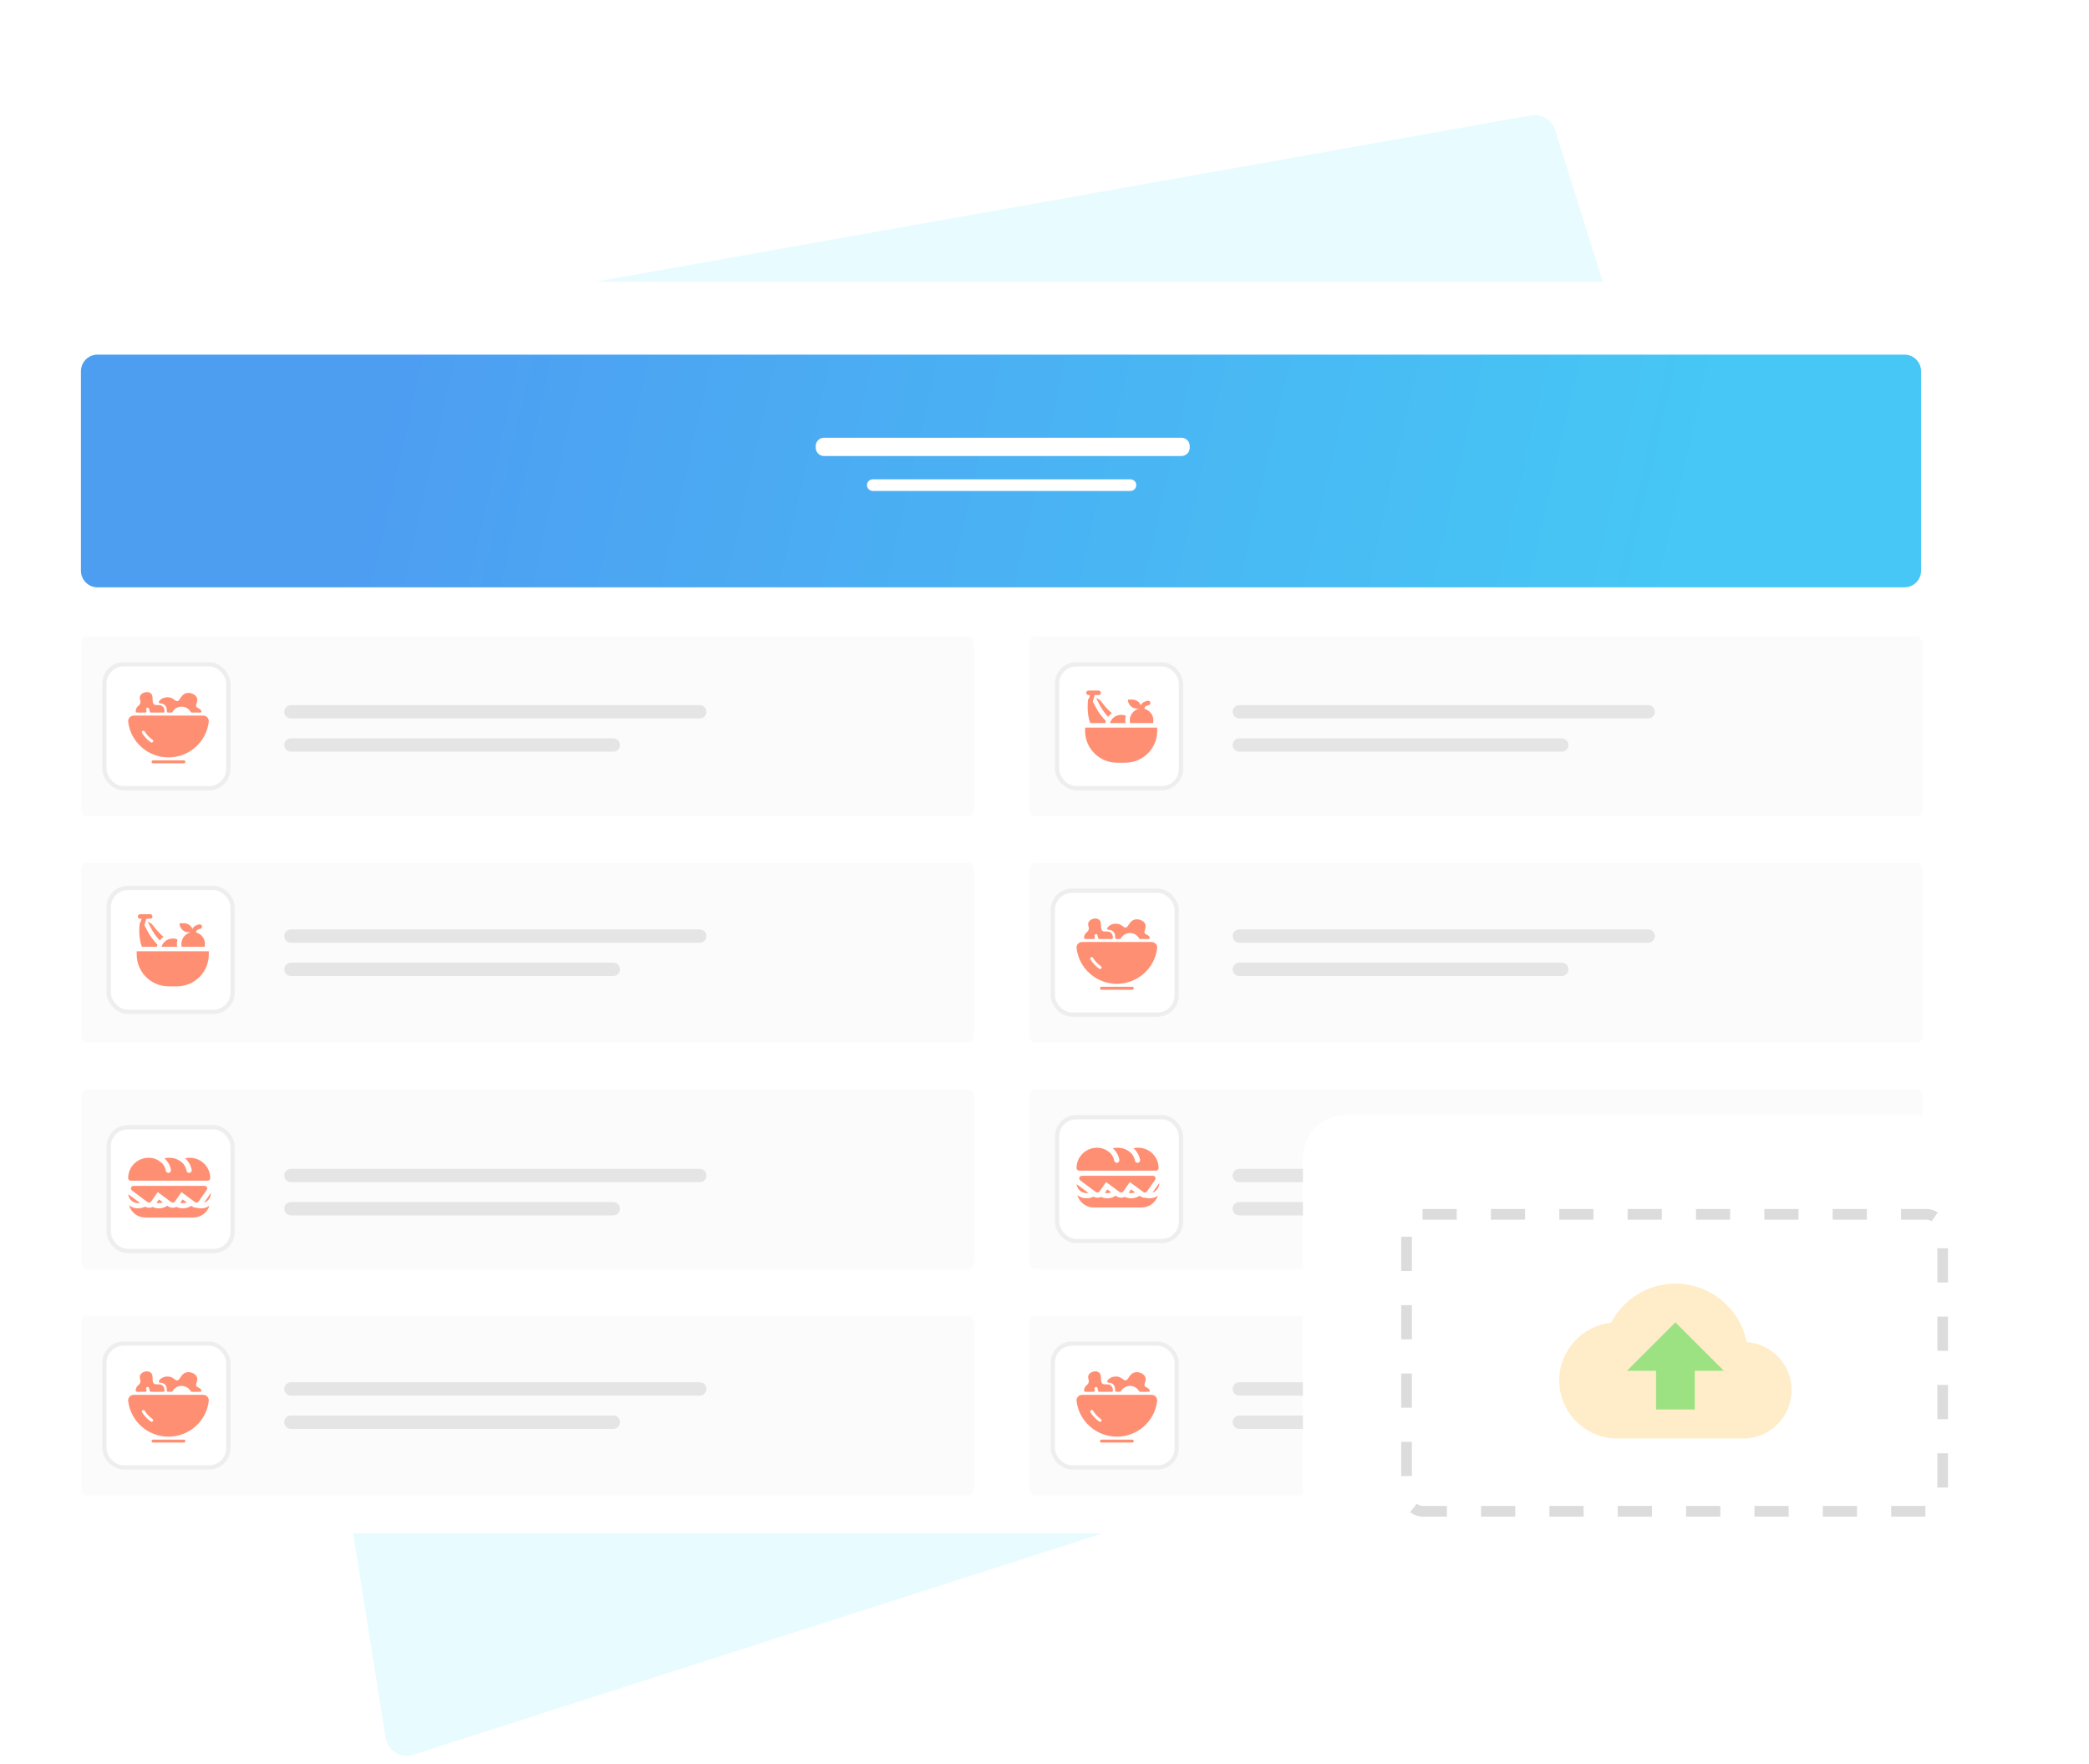<svg width="489" height="413" viewBox="0 0 489 413" fill="none" xmlns="http://www.w3.org/2000/svg">
<path d="M90.269 406.765L39.785 88.638C39.358 85.947 41.164 83.409 43.847 82.932L358.374 27.005C360.849 26.565 363.266 28.031 364.019 30.429L446.582 293.199C447.406 295.822 445.958 298.618 443.341 299.459L96.736 410.741C93.817 411.679 90.75 409.792 90.269 406.765Z" fill="#E8FBFF"/>
<g filter="url(#filter0_d)">
<path d="M10 73.728C10 69.43 13.484 65.945 17.782 65.945H450.862C455.16 65.945 458.644 69.43 458.644 73.728V351.163C458.644 355.461 455.16 358.945 450.862 358.945H17.782C13.484 358.945 10 355.461 10 351.163V73.728Z" fill="white"/>
</g>
<mask id="mask0" mask-type="alpha" maskUnits="userSpaceOnUse" x="11" y="68" width="450" height="294">
<path d="M11.945 76.782C11.945 72.484 15.43 69 19.727 69H452.807C457.105 69 460.589 72.484 460.589 76.782V354.218C460.589 358.516 457.105 362 452.807 362H19.727C15.43 362 11.945 358.516 11.945 354.218V76.782Z" fill="white"/>
</mask>
<g mask="url(#mask0)">
<path opacity="0.8" d="M18.946 86.899C18.946 84.75 20.688 83.008 22.837 83.008H445.799C447.948 83.008 449.691 84.75 449.691 86.899V133.592C449.691 135.741 447.948 137.483 445.799 137.483H22.837C20.688 137.483 18.946 135.741 18.946 133.592V86.899Z" fill="url(#paint0_linear)"/>
<path d="M190.945 104.409C190.945 103.334 191.816 102.463 192.891 102.463H276.55C277.624 102.463 278.495 103.334 278.495 104.409V104.798C278.495 105.872 277.624 106.743 276.55 106.743H192.891C191.816 106.743 190.945 105.872 190.945 104.798V104.409Z" fill="white"/>
<path d="M202.945 113.553C202.945 112.801 203.555 112.191 204.307 112.191H264.619C265.371 112.191 265.981 112.801 265.981 113.553C265.981 114.305 265.371 114.915 264.619 114.915H204.307C203.555 114.915 202.945 114.305 202.945 113.553Z" fill="white"/>
</g>
<path d="M19 150.963C19 149.879 19.474 149 20.059 149H226.941C227.526 149 228 149.879 228 150.963V189.037C228 190.121 227.526 191 226.941 191H20.059C19.474 191 19 190.121 19 189.037V150.963Z" fill="#FBFBFB"/>
<path d="M19 309.963C19 308.879 19.474 308 20.059 308H226.941C227.526 308 228 308.879 228 309.963V348.037C228 349.121 227.526 350 226.941 350H20.059C19.474 350 19 349.121 19 348.037V309.963Z" fill="#FBFBFB"/>
<path opacity="0.4" d="M66.541 166.613C66.541 165.753 67.238 165.057 68.097 165.057H163.819C164.678 165.057 165.375 165.753 165.375 166.613C165.375 167.473 164.678 168.17 163.819 168.17H68.097C67.238 168.17 66.541 167.473 66.541 166.613Z" fill="#C4C4C4"/>
<path opacity="0.4" d="M66.541 325.121C66.541 324.261 67.238 323.564 68.097 323.564H163.819C164.678 323.564 165.375 324.261 165.375 325.121C165.375 325.98 164.678 326.677 163.819 326.677H68.097C67.238 326.677 66.541 325.98 66.541 325.121Z" fill="#C4C4C4"/>
<path opacity="0.4" d="M66.541 174.394C66.541 173.535 67.238 172.838 68.097 172.838H143.585C144.444 172.838 145.141 173.535 145.141 174.394C145.141 175.254 144.444 175.951 143.585 175.951H68.097C67.238 175.951 66.541 175.254 66.541 174.394Z" fill="#C4C4C4"/>
<path opacity="0.4" d="M66.541 332.902C66.541 332.043 67.238 331.346 68.097 331.346H143.585C144.444 331.346 145.141 332.043 145.141 332.902C145.141 333.762 144.444 334.459 143.585 334.459H68.097C67.238 334.459 66.541 333.762 66.541 332.902Z" fill="#C4C4C4"/>
<path d="M19 203.963C19 202.879 19.474 202 20.059 202H226.941C227.526 202 228 202.879 228 203.963V242.037C228 243.121 227.526 244 226.941 244H20.059C19.474 244 19 243.121 19 242.037V203.963Z" fill="#FBFBFB"/>
<path opacity="0.4" d="M66.541 219.121C66.541 218.261 67.238 217.564 68.097 217.564H163.819C164.678 217.564 165.375 218.261 165.375 219.121C165.375 219.98 164.678 220.677 163.819 220.677H68.097C67.238 220.677 66.541 219.98 66.541 219.121Z" fill="#C4C4C4"/>
<path opacity="0.4" d="M66.541 226.904C66.541 226.044 67.238 225.348 68.097 225.348H143.585C144.444 225.348 145.141 226.044 145.141 226.904C145.141 227.764 144.444 228.461 143.585 228.461H68.097C67.238 228.461 66.541 227.764 66.541 226.904Z" fill="#C4C4C4"/>
<path d="M19 256.963C19 255.879 19.474 255 20.059 255H226.941C227.526 255 228 255.879 228 256.963V295.037C228 296.121 227.526 297 226.941 297H20.059C19.474 297 19 296.121 19 295.037V256.963Z" fill="#FBFBFB"/>
<path opacity="0.4" d="M66.541 275.154C66.541 274.294 67.238 273.598 68.097 273.598H163.819C164.678 273.598 165.375 274.294 165.375 275.154C165.375 276.014 164.678 276.711 163.819 276.711H68.097C67.238 276.711 66.541 276.014 66.541 275.154Z" fill="#C4C4C4"/>
<path opacity="0.4" d="M66.541 282.935C66.541 282.076 67.238 281.379 68.097 281.379H143.585C144.444 281.379 145.141 282.076 145.141 282.935C145.141 283.795 144.444 284.492 143.585 284.492H68.097C67.238 284.492 66.541 283.795 66.541 282.935Z" fill="#C4C4C4"/>
<rect x="24.445" y="155.5" width="29" height="29" rx="4.5" fill="white" stroke="#EEEEEE"/>
<path d="M47.58 167.499H31.299C30.523 167.499 29.921 168.171 30.009 168.932C30.553 173.678 34.609 177.288 39.439 177.288C44.264 177.288 48.325 173.684 48.87 168.932C48.958 168.17 48.354 167.499 47.58 167.499ZM35.505 173.812C35.436 173.812 35.365 173.792 35.304 173.749C34.482 173.178 33.773 172.426 33.254 171.574C33.153 171.408 33.206 171.193 33.373 171.093C33.539 170.992 33.756 171.045 33.857 171.211C34.326 171.98 34.966 172.659 35.708 173.174C35.99 173.371 35.848 173.812 35.505 173.812ZM43.043 178.676H35.836C35.641 178.676 35.483 178.519 35.483 178.326C35.483 178.132 35.641 177.975 35.836 177.975H43.043C43.237 177.975 43.395 178.132 43.395 178.326C43.395 178.519 43.237 178.676 43.043 178.676ZM38.218 166.798H35.337C35.202 166.798 35.084 166.705 35.053 166.574L34.898 165.914C34.853 165.726 34.663 165.609 34.474 165.653C34.284 165.697 34.167 165.886 34.211 166.074L34.297 166.441C34.34 166.624 34.201 166.798 34.012 166.798H32.062C31.899 166.798 31.769 166.666 31.769 166.504C31.769 166.318 31.795 166.132 31.858 165.955C32.108 165.254 32.608 165.21 32.806 164.694C33.073 163.998 32.433 163.474 32.874 162.756C33.297 162.068 34.499 161.759 35.184 162.217C36.13 162.849 35.393 164.319 36.042 164.864C36.546 165.288 37.452 164.74 38.112 165.393C38.378 165.657 38.511 166.026 38.51 166.51C38.51 166.67 38.378 166.798 38.218 166.798ZM46.861 166.798H44.893C44.788 166.798 44.692 166.74 44.641 166.648C43.716 164.996 41.306 165.001 40.384 166.649C40.333 166.74 40.237 166.798 40.132 166.798H39.336C39.168 166.798 39.036 166.659 39.044 166.492C39.095 165.387 38.577 164.665 37.451 164.644C37.222 164.64 37.088 164.383 37.214 164.193C37.674 163.501 38.507 163.17 39.38 163.215C40.625 163.282 40.938 164.169 41.495 164.118C42.187 164.053 42.315 162.568 43.609 162.246C44.549 162.013 45.695 162.486 46.062 163.259C46.492 164.166 45.655 164.959 45.964 165.458C46.172 165.792 46.751 165.734 47.114 166.37C47.226 166.567 47.077 166.798 46.861 166.798Z" fill="#FF8F73"/>
<rect x="24.445" y="314.5" width="29" height="29" rx="4.5" fill="white" stroke="#EEEEEE"/>
<path d="M47.58 326.499H31.299C30.523 326.499 29.921 327.171 30.009 327.932C30.553 332.678 34.609 336.288 39.439 336.288C44.264 336.288 48.325 332.684 48.87 327.932C48.958 327.17 48.354 326.499 47.58 326.499ZM35.505 332.812C35.436 332.812 35.365 332.792 35.304 332.749C34.482 332.178 33.773 331.426 33.254 330.574C33.153 330.408 33.206 330.193 33.373 330.093C33.539 329.992 33.756 330.045 33.857 330.211C34.326 330.98 34.966 331.659 35.708 332.174C35.99 332.371 35.848 332.812 35.505 332.812ZM43.043 337.676H35.836C35.641 337.676 35.483 337.519 35.483 337.326C35.483 337.132 35.641 336.975 35.836 336.975H43.043C43.237 336.975 43.395 337.132 43.395 337.326C43.395 337.519 43.237 337.676 43.043 337.676ZM38.218 325.798H35.337C35.202 325.798 35.084 325.705 35.053 325.574L34.898 324.914C34.853 324.726 34.663 324.609 34.474 324.653C34.284 324.697 34.167 324.886 34.211 325.074L34.297 325.441C34.34 325.624 34.201 325.798 34.012 325.798H32.062C31.899 325.798 31.769 325.666 31.769 325.504C31.769 325.318 31.795 325.132 31.858 324.955C32.108 324.254 32.608 324.21 32.806 323.694C33.073 322.998 32.433 322.474 32.874 321.756C33.297 321.068 34.499 320.759 35.184 321.217C36.13 321.849 35.393 323.319 36.042 323.864C36.546 324.288 37.452 323.74 38.112 324.393C38.378 324.657 38.511 325.026 38.51 325.51C38.51 325.67 38.378 325.798 38.218 325.798ZM46.861 325.798H44.893C44.788 325.798 44.692 325.74 44.641 325.648C43.716 323.996 41.306 324.001 40.384 325.649C40.333 325.74 40.237 325.798 40.132 325.798H39.336C39.168 325.798 39.036 325.659 39.044 325.492C39.095 324.387 38.577 323.665 37.451 323.644C37.222 323.64 37.088 323.383 37.214 323.193C37.674 322.501 38.507 322.17 39.38 322.215C40.625 322.282 40.938 323.169 41.495 323.118C42.187 323.053 42.315 321.568 43.609 321.246C44.549 321.013 45.695 321.486 46.062 322.259C46.492 323.166 45.655 323.959 45.964 324.458C46.172 324.792 46.751 324.734 47.114 325.37C47.226 325.567 47.077 325.798 46.861 325.798Z" fill="#FF8F73"/>
<rect x="25.445" y="207.852" width="29" height="29" rx="4.5" fill="white" stroke="#EEEEEE"/>
<rect x="25.445" y="263.852" width="29" height="29" rx="4.5" fill="white" stroke="#EEEEEE"/>
<path d="M43.335 271.134C44.114 271.823 44.66 272.759 44.862 273.797C44.96 274.295 44.465 274.704 44.008 274.48C43.842 274.399 43.715 274.244 43.679 274.049C43.562 273.429 43.292 272.868 42.901 272.407C42.697 272.167 42.163 271.72 41.585 271.436C40.782 271.041 39.617 270.864 38.487 271.135C39.265 271.824 39.811 272.76 40.013 273.797C40.11 274.295 39.615 274.703 39.158 274.48C38.993 274.399 38.866 274.244 38.829 274.049C38.71 273.419 38.434 272.85 38.032 272.385C37.724 272.027 36.861 271.494 36.843 271.483C33.711 269.954 29.998 272.238 30 275.766C30 276.1 30.272 276.369 30.605 276.369H48.602C48.935 276.369 49.207 276.1 49.207 275.766C49.208 272.695 46.331 270.419 43.335 271.134Z" fill="#FF8F73"/>
<path d="M47.894 277.58C47.668 277.58 32.316 277.58 31.244 277.58C30.663 277.58 30.416 278.323 30.882 278.67L34.528 281.384C34.802 281.587 35.19 281.525 35.385 281.246L36.931 279.042L40.078 281.384C40.352 281.588 40.74 281.525 40.935 281.246L42.481 279.042L45.628 281.384C45.902 281.587 46.289 281.525 46.485 281.246L48.389 278.532C48.669 278.132 48.383 277.58 47.894 277.58Z" fill="#FF8F73"/>
<path d="M46.068 282.711C45.653 282.729 45.238 282.601 44.906 282.354L44.771 282.254C43.694 282.97 42.364 283.021 41.285 282.503C40.648 282.839 39.896 282.756 39.355 282.354L39.19 282.231C38.155 282.938 36.828 283.043 35.705 282.519C35.13 282.808 34.471 282.761 33.958 282.455C32.796 283.057 31.316 282.986 30.186 282.118C30.673 283.781 32.212 284.999 34.031 284.999H45.226C47.002 284.999 48.512 283.837 49.035 282.232C48.133 282.849 47.038 282.991 46.068 282.711Z" fill="#FF8F73"/>
<path d="M42.757 280.757L42.196 281.556C42.686 281.691 43.217 281.665 43.705 281.462L42.757 280.757Z" fill="#FF8F73"/>
<path d="M47.769 281.523C48.714 281.212 49.401 280.308 49.369 279.242L47.769 281.523Z" fill="#FF8F73"/>
<path d="M30.018 279.524C30.141 280.881 31.417 281.864 32.785 281.596C29.919 279.463 30.118 279.616 30.018 279.524Z" fill="#FF8F73"/>
<path d="M37.208 280.757L36.636 281.571C37.123 281.692 37.649 281.656 38.131 281.444L37.208 280.757Z" fill="#FF8F73"/>
<path d="M32 222.669V223.427C32 227.537 35.344 230.881 39.455 230.881H41.426C45.537 230.881 48.881 227.537 48.881 223.427V222.669C43.108 222.669 37.894 222.669 32 222.669Z" fill="#FF8F73"/>
<path d="M37.806 221.614H41.467C41.37 221.067 41.39 220.48 41.55 219.912C40.074 219.262 38.31 220.018 37.806 221.614Z" fill="#FF8F73"/>
<path d="M34.525 215.782C34.711 216.01 34.872 216.268 34.998 216.542C35.743 218.17 36.648 219.354 37.391 220.147C37.639 219.817 37.938 219.53 38.277 219.297C37.38 218.534 36.573 217.656 35.872 216.679C35.487 216.145 34.926 215.828 34.525 215.782Z" fill="#FF8F73"/>
<path d="M32.791 215.055H33.147L32.907 215.896C32.866 215.891 32.834 215.895 32.814 215.904C32.757 215.933 32.672 216.105 32.672 216.462C32.672 216.532 32.312 219.261 33.208 221.614H36.715C36.752 221.445 36.801 221.279 36.861 221.117C34.823 219.057 34.153 217.067 33.805 216.578C33.825 216.531 33.787 216.657 34.245 215.055H35.165C35.457 215.055 35.693 214.819 35.693 214.528C35.693 214.236 35.457 214 35.165 214H32.791C32.5 214 32.264 214.236 32.264 214.528C32.264 214.819 32.5 215.055 32.791 215.055Z" fill="#FF8F73"/>
<path d="M44.133 218.22C44.808 218.22 44.776 218.219 44.775 218.222C43.195 218.481 42.152 220.045 42.544 221.614H47.903C48.28 220.099 47.328 218.605 45.857 218.258C45.945 217.964 46.069 217.71 46.216 217.637C46.597 217.446 46.791 217.428 46.793 217.428C46.778 217.429 46.771 217.429 46.771 217.429C47.062 217.429 47.299 217.193 47.299 216.901C47.299 216.61 47.062 216.374 46.771 216.374C46.68 216.374 46.337 216.397 45.744 216.693C45.457 216.837 45.222 217.091 45.042 217.449C44.734 216.665 43.971 216.11 43.078 216.11C42.986 216.11 42.02 216.11 42.023 216.11C42.023 217.275 42.968 218.22 44.133 218.22Z" fill="#FF8F73"/>
<path d="M241 150.963C241 149.879 241.474 149 242.059 149H448.941C449.526 149 450 149.879 450 150.963V189.037C450 190.121 449.526 191 448.941 191H242.059C241.474 191 241 190.121 241 189.037V150.963Z" fill="#FBFBFB"/>
<path d="M241 309.963C241 308.879 241.474 308 242.059 308H448.941C449.526 308 450 308.879 450 309.963V348.037C450 349.121 449.526 350 448.941 350H242.059C241.474 350 241 349.121 241 348.037V309.963Z" fill="#FBFBFB"/>
<path opacity="0.4" d="M288.541 166.613C288.541 165.753 289.238 165.057 290.097 165.057H385.819C386.678 165.057 387.375 165.753 387.375 166.613C387.375 167.473 386.678 168.17 385.819 168.17H290.097C289.238 168.17 288.541 167.473 288.541 166.613Z" fill="#C4C4C4"/>
<path opacity="0.4" d="M288.541 325.121C288.541 324.261 289.238 323.564 290.097 323.564H385.819C386.678 323.564 387.375 324.261 387.375 325.121C387.375 325.98 386.678 326.677 385.819 326.677H290.097C289.238 326.677 288.541 325.98 288.541 325.121Z" fill="#C4C4C4"/>
<path opacity="0.4" d="M288.541 174.394C288.541 173.535 289.238 172.838 290.097 172.838H365.585C366.444 172.838 367.141 173.535 367.141 174.394C367.141 175.254 366.444 175.951 365.585 175.951H290.097C289.238 175.951 288.541 175.254 288.541 174.394Z" fill="#C4C4C4"/>
<path opacity="0.4" d="M288.541 332.902C288.541 332.043 289.238 331.346 290.097 331.346H365.585C366.444 331.346 367.141 332.043 367.141 332.902C367.141 333.762 366.444 334.459 365.585 334.459H290.097C289.238 334.459 288.541 333.762 288.541 332.902Z" fill="#C4C4C4"/>
<path d="M241 203.963C241 202.879 241.474 202 242.059 202H448.941C449.526 202 450 202.879 450 203.963V242.037C450 243.121 449.526 244 448.941 244H242.059C241.474 244 241 243.121 241 242.037V203.963Z" fill="#FBFBFB"/>
<path opacity="0.4" d="M288.541 219.121C288.541 218.261 289.238 217.564 290.097 217.564H385.819C386.678 217.564 387.375 218.261 387.375 219.121C387.375 219.98 386.678 220.677 385.819 220.677H290.097C289.238 220.677 288.541 219.98 288.541 219.121Z" fill="#C4C4C4"/>
<path opacity="0.4" d="M288.541 226.904C288.541 226.044 289.238 225.348 290.097 225.348H365.585C366.444 225.348 367.141 226.044 367.141 226.904C367.141 227.764 366.444 228.461 365.585 228.461H290.097C289.238 228.461 288.541 227.764 288.541 226.904Z" fill="#C4C4C4"/>
<path d="M241 256.963C241 255.879 241.474 255 242.059 255H448.941C449.526 255 450 255.879 450 256.963V295.037C450 296.121 449.526 297 448.941 297H242.059C241.474 297 241 296.121 241 295.037V256.963Z" fill="#FBFBFB"/>
<path opacity="0.4" d="M288.541 275.154C288.541 274.294 289.238 273.598 290.097 273.598H385.819C386.678 273.598 387.375 274.294 387.375 275.154C387.375 276.014 386.678 276.711 385.819 276.711H290.097C289.238 276.711 288.541 276.014 288.541 275.154Z" fill="#C4C4C4"/>
<path opacity="0.4" d="M288.541 282.935C288.541 282.076 289.238 281.379 290.097 281.379H365.585C366.444 281.379 367.141 282.076 367.141 282.935C367.141 283.795 366.444 284.492 365.585 284.492H290.097C289.238 284.492 288.541 283.795 288.541 282.935Z" fill="#C4C4C4"/>
<rect x="246.445" y="208.5" width="29" height="29" rx="4.5" fill="white" stroke="#EEEEEE"/>
<path d="M269.58 220.499H253.299C252.524 220.499 251.921 221.171 252.009 221.932C252.553 226.678 256.609 230.288 261.439 230.288C266.264 230.288 270.325 226.684 270.87 221.932C270.958 221.17 270.354 220.499 269.58 220.499ZM257.505 226.812C257.436 226.812 257.365 226.792 257.304 226.749C256.482 226.178 255.773 225.426 255.254 224.574C255.153 224.408 255.206 224.193 255.373 224.093C255.539 223.992 255.756 224.045 255.857 224.211C256.326 224.98 256.966 225.659 257.708 226.174C257.991 226.371 257.848 226.812 257.505 226.812ZM265.043 231.676H257.836C257.641 231.676 257.483 231.519 257.483 231.326C257.483 231.132 257.641 230.975 257.836 230.975H265.043C265.237 230.975 265.395 231.132 265.395 231.326C265.395 231.519 265.237 231.676 265.043 231.676ZM260.217 219.798H257.337C257.202 219.798 257.084 219.705 257.053 219.574L256.897 218.914C256.853 218.726 256.663 218.609 256.474 218.653C256.284 218.697 256.167 218.886 256.211 219.074L256.297 219.441C256.34 219.624 256.201 219.798 256.012 219.798H254.062C253.899 219.798 253.769 219.666 253.769 219.504C253.769 219.318 253.795 219.132 253.858 218.955C254.108 218.254 254.608 218.21 254.806 217.694C255.073 216.998 254.433 216.474 254.874 215.756C255.297 215.068 256.499 214.759 257.184 215.217C258.131 215.849 257.393 217.319 258.042 217.864C258.546 218.288 259.452 217.74 260.112 218.393C260.378 218.657 260.511 219.026 260.51 219.51C260.51 219.67 260.378 219.798 260.217 219.798ZM268.861 219.798H266.893C266.788 219.798 266.692 219.74 266.641 219.648C265.716 217.996 263.306 218.001 262.384 219.649C262.332 219.74 262.237 219.798 262.132 219.798H261.336C261.168 219.798 261.036 219.659 261.044 219.492C261.095 218.387 260.577 217.665 259.451 217.644C259.222 217.64 259.088 217.383 259.214 217.193C259.674 216.501 260.507 216.17 261.379 216.215C262.625 216.282 262.938 217.169 263.495 217.118C264.187 217.053 264.315 215.568 265.609 215.246C266.549 215.013 267.695 215.486 268.062 216.259C268.492 217.166 267.655 217.959 267.964 218.458C268.172 218.792 268.751 218.734 269.114 219.37C269.226 219.567 269.077 219.798 268.861 219.798Z" fill="#FF8F73"/>
<rect x="246.445" y="314.5" width="29" height="29" rx="4.5" fill="white" stroke="#EEEEEE"/>
<path d="M269.58 326.499H253.299C252.524 326.499 251.921 327.171 252.009 327.932C252.553 332.678 256.609 336.288 261.439 336.288C266.264 336.288 270.325 332.684 270.87 327.932C270.958 327.17 270.354 326.499 269.58 326.499ZM257.505 332.812C257.436 332.812 257.365 332.792 257.304 332.749C256.482 332.178 255.773 331.426 255.254 330.574C255.153 330.408 255.206 330.193 255.373 330.093C255.539 329.992 255.756 330.045 255.857 330.211C256.326 330.98 256.966 331.659 257.708 332.174C257.991 332.371 257.848 332.812 257.505 332.812ZM265.043 337.676H257.836C257.641 337.676 257.483 337.519 257.483 337.326C257.483 337.132 257.641 336.975 257.836 336.975H265.043C265.237 336.975 265.395 337.132 265.395 337.326C265.395 337.519 265.237 337.676 265.043 337.676ZM260.217 325.798H257.337C257.202 325.798 257.084 325.705 257.053 325.574L256.897 324.914C256.853 324.726 256.663 324.609 256.474 324.653C256.284 324.697 256.167 324.886 256.211 325.074L256.297 325.441C256.34 325.624 256.201 325.798 256.012 325.798H254.062C253.899 325.798 253.769 325.666 253.769 325.504C253.769 325.318 253.795 325.132 253.858 324.955C254.108 324.254 254.608 324.21 254.806 323.694C255.073 322.998 254.433 322.474 254.874 321.756C255.297 321.068 256.499 320.759 257.184 321.217C258.131 321.849 257.393 323.319 258.042 323.864C258.546 324.288 259.452 323.74 260.112 324.393C260.378 324.657 260.511 325.026 260.51 325.51C260.51 325.67 260.378 325.798 260.217 325.798ZM268.861 325.798H266.893C266.788 325.798 266.692 325.74 266.641 325.648C265.716 323.996 263.306 324.001 262.384 325.649C262.332 325.74 262.237 325.798 262.132 325.798H261.336C261.168 325.798 261.036 325.659 261.044 325.492C261.095 324.387 260.577 323.665 259.451 323.644C259.222 323.64 259.088 323.383 259.214 323.193C259.674 322.501 260.507 322.17 261.379 322.215C262.625 322.282 262.938 323.169 263.495 323.118C264.187 323.053 264.315 321.568 265.609 321.246C266.549 321.013 267.695 321.486 268.062 322.259C268.492 323.166 267.655 323.959 267.964 324.458C268.172 324.792 268.751 324.734 269.114 325.37C269.226 325.567 269.077 325.798 268.861 325.798Z" fill="#FF8F73"/>
<rect x="247.445" y="261.5" width="29" height="29" rx="4.5" fill="white" stroke="#EEEEEE"/>
<path d="M265.335 268.783C266.114 269.471 266.66 270.407 266.863 271.445C266.96 271.943 266.465 272.352 266.008 272.129C265.842 272.048 265.715 271.892 265.679 271.697C265.562 271.078 265.292 270.517 264.901 270.056C264.697 269.816 264.163 269.368 263.585 269.084C262.782 268.689 261.617 268.513 260.487 268.784C261.265 269.473 261.811 270.408 262.013 271.445C262.11 271.944 261.615 272.352 261.158 272.129C260.993 272.048 260.866 271.892 260.829 271.697C260.71 271.067 260.434 270.498 260.032 270.033C259.724 269.675 258.861 269.143 258.843 269.131C255.711 267.602 251.998 269.887 252 273.415C252 273.748 252.272 274.018 252.605 274.018H270.602C270.935 274.018 271.207 273.748 271.207 273.415C271.208 270.344 268.331 268.067 265.335 268.783Z" fill="#FF8F73"/>
<path d="M269.893 275.228C269.668 275.228 254.316 275.228 253.243 275.228C252.663 275.228 252.416 275.971 252.882 276.319L256.528 279.032C256.802 279.236 257.189 279.173 257.385 278.895L258.931 276.69L262.078 279.032C262.352 279.236 262.74 279.173 262.935 278.895L264.481 276.69L267.628 279.032C267.902 279.236 268.289 279.173 268.485 278.895L270.389 276.181C270.669 275.781 270.383 275.228 269.893 275.228Z" fill="#FF8F73"/>
<path d="M268.068 280.359C267.653 280.378 267.238 280.249 266.906 280.002L266.771 279.902C265.694 280.619 264.364 280.67 263.285 280.151C262.648 280.488 261.896 280.404 261.356 280.002L261.19 279.879C260.155 280.586 258.828 280.692 257.705 280.167C257.13 280.457 256.471 280.41 255.958 280.104C254.796 280.705 253.316 280.634 252.186 279.766C252.673 281.429 254.212 282.648 256.031 282.648H267.226C269.002 282.648 270.512 281.485 271.035 279.881C270.133 280.498 269.038 280.639 268.068 280.359Z" fill="#FF8F73"/>
<path d="M264.757 278.405L264.196 279.205C264.686 279.34 265.217 279.314 265.705 279.11L264.757 278.405Z" fill="#FF8F73"/>
<path d="M269.769 279.171C270.714 278.86 271.401 277.957 271.369 276.891L269.769 279.171Z" fill="#FF8F73"/>
<path d="M252.018 277.173C252.141 278.529 253.417 279.513 254.784 279.244C251.919 277.111 252.118 277.264 252.018 277.173Z" fill="#FF8F73"/>
<path d="M259.207 278.405L258.636 279.22C259.123 279.341 259.649 279.304 260.131 279.092L259.207 278.405Z" fill="#FF8F73"/>
<rect x="247.445" y="155.5" width="29" height="29" rx="4.5" fill="white" stroke="#EEEEEE"/>
<path d="M254 170.318V171.075C254 175.185 257.344 178.53 261.455 178.53H263.426C267.537 178.53 270.881 175.185 270.881 171.075V170.318C265.108 170.318 259.894 170.318 254 170.318Z" fill="#FF8F73"/>
<path d="M259.806 169.262H263.467C263.37 168.715 263.39 168.128 263.55 167.561C262.074 166.91 260.31 167.667 259.806 169.262Z" fill="#FF8F73"/>
<path d="M256.525 163.431C256.711 163.658 256.872 163.916 256.998 164.19C257.743 165.818 258.648 167.002 259.391 167.795C259.639 167.465 259.938 167.178 260.277 166.945C259.38 166.182 258.573 165.304 257.872 164.328C257.487 163.793 256.926 163.477 256.525 163.431Z" fill="#FF8F73"/>
<path d="M254.791 162.704H255.147L254.907 163.544C254.866 163.54 254.834 163.543 254.814 163.553C254.757 163.582 254.672 163.753 254.672 164.11C254.672 164.181 254.312 166.909 255.208 169.262H258.715C258.752 169.094 258.801 168.928 258.861 168.766C256.823 166.706 256.153 164.716 255.805 164.226C255.825 164.18 255.787 164.305 256.244 162.704H257.165C257.457 162.704 257.693 162.467 257.693 162.176C257.693 161.885 257.457 161.648 257.165 161.648H254.791C254.5 161.648 254.264 161.885 254.264 162.176C254.264 162.467 254.5 162.704 254.791 162.704Z" fill="#FF8F73"/>
<path d="M266.133 165.869C266.808 165.869 266.776 165.867 266.775 165.87C265.195 166.13 264.152 167.694 264.544 169.262H269.903C270.28 167.748 269.328 166.253 267.857 165.907C267.945 165.612 268.069 165.359 268.216 165.285C268.597 165.095 268.791 165.077 268.793 165.077C268.778 165.078 268.771 165.077 268.771 165.077C269.062 165.077 269.299 164.841 269.299 164.55C269.299 164.259 269.062 164.022 268.771 164.022C268.68 164.022 268.337 164.045 267.744 164.342C267.457 164.485 267.222 164.739 267.042 165.098C266.735 164.314 265.972 163.759 265.078 163.759C264.986 163.759 264.02 163.759 264.023 163.759C264.023 164.924 264.968 165.869 266.133 165.869Z" fill="#FF8F73"/>
<g filter="url(#filter1_d)">
<rect x="305" y="261" width="174" height="116" rx="10" fill="white"/>
</g>
<rect x="329.25" y="284.25" width="125.5" height="69.5" rx="3.75" stroke="#DCDCDC" stroke-width="2.5" stroke-dasharray="8 8"/>
<path d="M395.305 306.5C390.138 309.833 379.505 317 378.305 319V326L387.805 332L399.805 331L408.305 323.5L395.305 306.5Z" fill="#9CE283"/>
<path d="M408.851 314.146C407.31 306.352 400.434 300.473 392.187 300.473C385.64 300.473 379.964 304.188 377.121 309.614C370.313 310.351 365 316.117 365 323.129C365 330.639 371.083 336.723 378.594 336.723H408.047C414.3 336.723 419.375 331.648 419.375 325.395C419.375 319.413 414.719 314.565 408.851 314.146ZM396.719 320.863V329.926H387.656V320.863H380.859L392.187 309.535L403.516 320.863H396.719V320.863Z" fill="#FFECC8"/>
<defs>
<filter id="filter0_d" x="0" y="55.945" width="468.644" height="313" filterUnits="userSpaceOnUse" color-interpolation-filters="sRGB">
<feFlood flood-opacity="0" result="BackgroundImageFix"/>
<feColorMatrix in="SourceAlpha" type="matrix" values="0 0 0 0 0 0 0 0 0 0 0 0 0 0 0 0 0 0 127 0"/>
<feOffset/>
<feGaussianBlur stdDeviation="5"/>
<feColorMatrix type="matrix" values="0 0 0 0 0 0 0 0 0 0 0 0 0 0 0 0 0 0 0.15 0"/>
<feBlend mode="normal" in2="BackgroundImageFix" result="effect1_dropShadow"/>
<feBlend mode="normal" in="SourceGraphic" in2="effect1_dropShadow" result="shape"/>
</filter>
<filter id="filter1_d" x="295" y="251" width="194" height="136" filterUnits="userSpaceOnUse" color-interpolation-filters="sRGB">
<feFlood flood-opacity="0" result="BackgroundImageFix"/>
<feColorMatrix in="SourceAlpha" type="matrix" values="0 0 0 0 0 0 0 0 0 0 0 0 0 0 0 0 0 0 127 0"/>
<feOffset/>
<feGaussianBlur stdDeviation="5"/>
<feColorMatrix type="matrix" values="0 0 0 0 0 0 0 0 0 0 0 0 0 0 0 0 0 0 0.14 0"/>
<feBlend mode="normal" in2="BackgroundImageFix" result="effect1_dropShadow"/>
<feBlend mode="normal" in="SourceGraphic" in2="effect1_dropShadow" result="shape"/>
</filter>
<linearGradient id="paint0_linear" x1="84.946" y1="83" x2="388.446" y2="151.5" gradientUnits="userSpaceOnUse">
<stop stop-color="#2184EE"/>
<stop offset="1" stop-color="#18B9F2"/>
</linearGradient>
</defs>
</svg>
